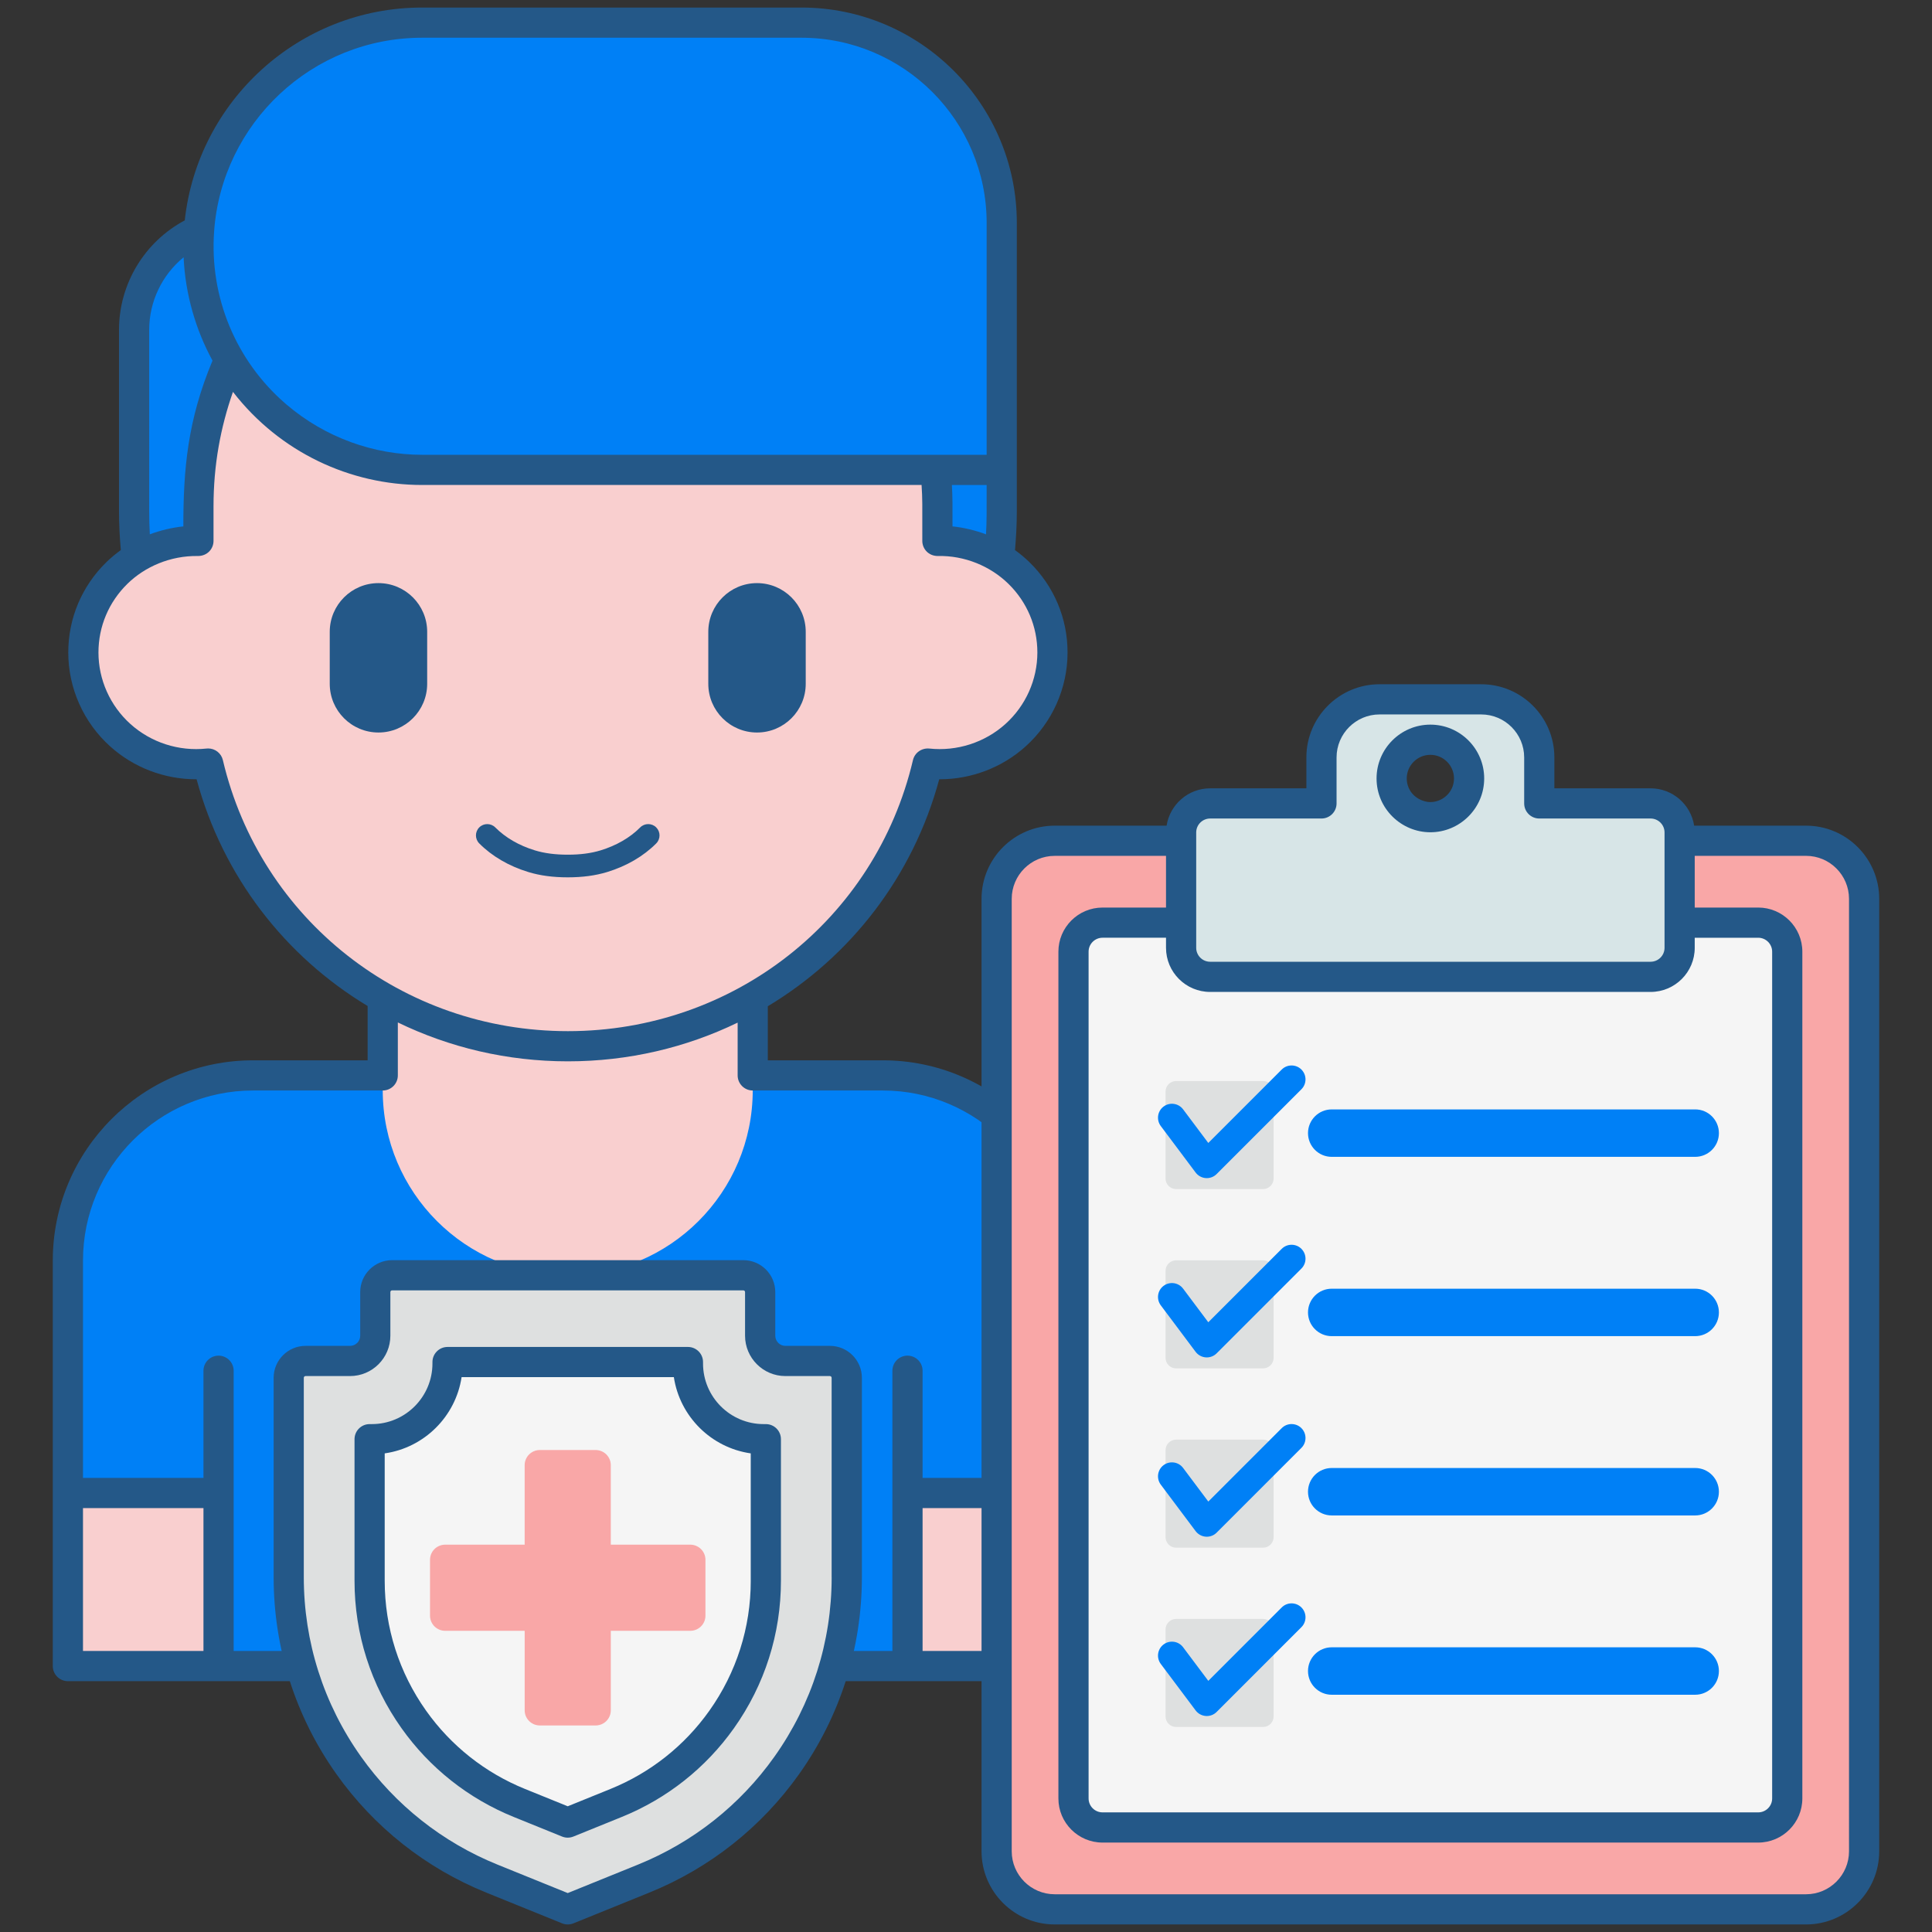 <?xml version="1.0"?>
<svg xmlns="http://www.w3.org/2000/svg" xmlns:xlink="http://www.w3.org/1999/xlink" xmlns:svgjs="http://svgjs.com/svgjs" version="1.1" width="512" height="512" x="0" y="0" viewBox="0 0 256 256" style="enable-background:new 0 0 512 512" xml:space="preserve" class=""><rect x="0" y="0" width="256" height="256" fill="#333333" stroke="none"/><g><g xmlns="http://www.w3.org/2000/svg"><path d="m116.969 142.497h-83.434c-13.553 0-24.539 10.987-24.539 24.539v19.862 10.934h19.964v22.931h91.286v-22.931h21.261v-10.934-19.862c.001-13.552-10.986-24.539-24.538-24.539z" fill="#0080f6" data-original="#4671c6" style="" class=""/><g fill="#f9cfcf"><path d="m8.995 197.832h19.965v22.93h-19.965z" fill="#f9cfcf" data-original="#f9cfcf" style="" class=""/><path d="m120.247 197.832h21.261v22.93h-21.261z" fill="#f9cfcf" data-original="#f9cfcf" style="" class=""/><path d="m50.714 121.149v23.311.003c0 13.539 10.975 24.514 24.514 24.514 13.532 0 24.514-10.967 24.514-24.516 0-4.716 0-18.437 0-23.311h-49.028z" fill="#f9cfcf" data-original="#f9cfcf" style="" class=""/></g><path d="m75.252 125.272c-31.748 0-57.484-25.736-57.484-57.484v-24.077c0-7.98 6.469-14.449 14.449-14.449h100.519v38.526c0 31.747-25.737 57.484-57.484 57.484z" fill="#0080f6" data-original="#4671c6" style="" class=""/><path d="m124.211 71.674v-4.584c0-26.796-21.92-48.518-48.959-48.518-27.04 0-48.959 21.722-48.959 48.518v4.584c-8.501-.172-15.246 6.6-15.246 14.787 0 8.742 7.632 15.656 16.539 14.714 5.053 21.466 24.47 37.459 47.666 37.459 23.198 0 42.614-15.994 47.666-37.459 8.896.941 16.539-5.961 16.539-14.714 0-8.191-6.75-14.96-15.246-14.787z" fill="#f9cfcf" data-original="#f9cfcf" style="" class=""/><path d="m132.736 62.263h-76.812c-16.365 0-29.631-13.266-29.631-29.631-.001-16.366 13.266-29.632 29.631-29.632h50.278c14.654 0 26.534 11.88 26.534 26.534z" fill="#0080f6" data-original="#4671c6" style="" class=""/><path d="m100.308 97.061c-3.565 0-6.455-2.89-6.455-6.455v-6.885c0-3.565 2.89-6.455 6.455-6.455 3.565 0 6.455 2.89 6.455 6.455v6.885c0 3.565-2.89 6.455-6.455 6.455z" fill="#245888" data-original="#3762cc" style="" class=""/><path d="m50.148 97.061c-3.565 0-6.455-2.89-6.455-6.455v-6.885c0-3.565 2.89-6.455 6.455-6.455 3.565 0 6.455 2.89 6.455 6.455v6.885c-.001 3.565-2.891 6.455-6.455 6.455z" fill="#245888" data-original="#3762cc" style="" class=""/><g fill="#3762cc"><path d="m86.956 111.753c.583-.588.58-1.538-.008-2.121-.588-.586-1.538-.578-2.122.008-1.34 1.352-3.158 2.403-5.256 3.042-1.26.383-2.681.569-4.342.569-1.662 0-3.082-.187-4.342-.569-2.099-.639-3.916-1.69-5.256-3.042-.583-.586-1.533-.592-2.121-.009-.588.584-.592 1.533-.009 2.122 1.688 1.702 3.94 3.016 6.513 3.798 1.547.472 3.253.7 5.215.7 1.961 0 3.667-.229 5.215-.7 2.572-.782 4.824-2.096 6.513-3.798z" fill="#245888" data-original="#3762cc" style="" class=""/><path d="m143.508 167.036c0-14.634-11.905-26.539-26.54-26.539h-15.227v-7.166c10.93-6.567 19.223-17.152 22.712-30.072h.054c4.192 0 8.264-1.54 11.39-4.353 3.532-3.179 5.559-7.716 5.559-12.446 0-4.528-1.789-8.775-5.038-11.958-.604-.592-1.251-1.123-1.924-1.612.146-1.712.24-3.424.24-5.102v-5.525-32.729c0-15.733-12.8-28.534-28.534-28.534h-50.276c-16.282 0-29.726 12.368-31.442 28.201-5.331 2.843-8.714 8.414-8.714 14.51v24.077c0 1.678.094 3.389.241 5.101-.673.489-1.32 1.02-1.925 1.612-3.249 3.184-5.038 7.431-5.038 11.959 0 4.73 2.026 9.268 5.56 12.447 3.125 2.813 7.196 4.352 11.389 4.352h.054c3.484 12.902 11.758 23.474 22.665 30.043v7.195h-15.18c-14.634 0-26.539 11.905-26.539 26.539v53.726c0 1.104.896 2 2 2h132.512c1.104 0 2-.896 2-2 .001-10.049.001-43.726.001-53.726zm-17.297-97.285c0-2.788.018-3.744-.081-5.488h4.605c0 3.722.02 4.64-.084 6.539-1.331-.511-3.027-.915-4.44-1.051zm-97.839-39.107v-.001c1.024-14.311 12.986-25.643 27.552-25.643h50.278c13.528 0 24.534 11.006 24.534 24.534v30.729h-6.767-68.045c-6.338 0-12.809-2.245-18.003-6.696-.037-.032-.073-.063-.11-.095-6.53-5.658-10.067-14.06-9.439-22.828zm-8.604 13.067c0-3.778 1.719-7.29 4.559-9.62.001.023.004.045.005.068.233 4.872 1.619 9.585 3.827 13.624-3.301 7.895-3.866 14.368-3.866 21.969-1.48.143-3.161.56-4.441 1.05-.055-1.012-.084-2.019-.084-3.013zm9.764 57.006c-.214-.911-1.027-1.542-1.945-1.542-.07 0-.141.004-.211.011-3.687.393-7.364-.795-10.094-3.252-2.692-2.422-4.236-5.875-4.236-9.474 0-3.444 1.363-6.677 3.837-9.102 2.294-2.248 5.662-3.746 9.369-3.685 1.214-.009 2.041-.943 2.041-2v-4.583c0-5.477.922-10.428 2.576-15.165 6.201 8.012 15.553 12.337 25.055 12.337h66.19c.123 2.006.097 2.171.097 7.411 0 1.061.837 1.998 2.041 2 3.553-.085 6.974 1.339 9.369 3.685 2.475 2.425 3.837 5.657 3.837 9.102 0 3.599-1.543 7.052-4.234 9.473-2.73 2.457-6.412 3.645-10.094 3.253-1.005-.09-1.926.551-2.157 1.531-4.978 21.146-23.778 35.916-45.72 35.916s-40.743-14.77-45.721-35.916zm-2.572 118.045h-15.964v-18.93h15.964zm112.548 0h-17.261v-18.93h17.261zm0-22.931h-17.261v-14.201c0-1.104-.896-2-2-2s-2 .896-2 2v37.132h-87.287c0-20.161 0-27.969 0-37.132 0-1.104-.896-2-2-2s-2 .896-2 2v14.201h-15.964v-28.795c0-12.428 10.111-22.539 22.539-22.539h17.18c1.104 0 2-.896 2-2v-7.018c6.824 3.316 14.485 5.154 22.537 5.154 8.033 0 15.678-1.828 22.49-5.13v6.994c0 1.104.896 2 2 2h17.227c12.428 0 22.54 10.111 22.54 22.539v28.795z" fill="#245888" data-original="#3762cc" style="" class=""/></g><g><path d="m239.309 253h-99.554c-4.25 0-7.696-3.446-7.696-7.696v-126.203c0-4.25 3.446-7.696 7.696-7.696h99.554c4.25 0 7.696 3.446 7.696 7.696v126.203c0 4.25-3.446 7.696-7.696 7.696z" fill="#f9a7a7" data-original="#f9a7a7" style="" class=""/><path d="m142.244 238.301v-112.197c0-2.125 1.723-3.848 3.848-3.848h86.88c2.125 0 3.848 1.723 3.848 3.848v112.196c0 2.125-1.723 3.848-3.848 3.848h-86.88c-2.125.001-3.848-1.722-3.848-3.847z" fill="#f5f5f5" data-original="#e0ebfc" style="" class=""/><path d="m218.712 106.458h-14.751v-6.095c0-4.25-3.446-7.696-7.696-7.696h-13.468c-4.25 0-7.696 3.446-7.696 7.696v6.095h-14.751c-2.125 0-3.848 1.723-3.848 3.848v15.282c0 2.125 1.723 3.848 3.848 3.848h58.361c2.125 0 3.848-1.723 3.848-3.848v-15.282c.001-2.125-1.721-3.848-3.847-3.848zm-34.311-3.309c0-2.834 2.297-5.131 5.131-5.131s5.131 2.297 5.131 5.131c0 1.262-.457 2.415-1.213 3.309-.99 1.171-2.449 1.822-3.918 1.822-1.46 0-2.926-.649-3.918-1.822-.756-.893-1.213-2.047-1.213-3.309z" fill="#d7e5e7" data-original="#a4c9ff" style="" class=""/><g><path d="m224.621 200.804h-48.161c-1.736 0-3.143-1.407-3.143-3.143s1.407-3.143 3.143-3.143h48.161c1.736 0 3.143 1.407 3.143 3.143s-1.407 3.143-3.143 3.143z" fill="#0080f6" data-original="#4671c6" style="" class=""/></g><path d="m167.363 205.075h-11.524c-.771 0-1.397-.625-1.397-1.397v-11.524c0-.771.625-1.397 1.397-1.397h11.524c.771 0 1.397.625 1.397 1.397v11.524c0 .772-.625 1.397-1.397 1.397z" fill="#dee0e0" data-original="#6bdddd" style="" class=""/><g><path d="m159.906 203.623c-.044 0-.087-.002-.131-.005-.534-.038-1.025-.306-1.347-.734l-4.617-6.16c-.611-.816-.446-1.974.37-2.585.816-.612 1.973-.446 2.586.37l3.339 4.455 9.728-9.728c.72-.721 1.891-.721 2.611 0 .721.721.721 1.891 0 2.612l-11.234 11.234c-.347.348-.817.541-1.305.541z" fill="#0080f6" data-original="#4671c6" style="" class=""/></g><g><path d="m224.621 177.046h-48.161c-1.736 0-3.143-1.407-3.143-3.143s1.407-3.143 3.143-3.143h48.161c1.736 0 3.143 1.407 3.143 3.143s-1.407 3.143-3.143 3.143z" fill="#0080f6" data-original="#4671c6" style="" class=""/></g><path d="m167.363 181.317h-11.524c-.771 0-1.397-.625-1.397-1.397v-11.524c0-.771.625-1.397 1.397-1.397h11.524c.771 0 1.397.625 1.397 1.397v11.524c0 .772-.625 1.397-1.397 1.397z" fill="#dee0e0" data-original="#6bdddd" style="" class=""/><g><path d="m159.906 179.865c-.044 0-.087-.002-.131-.005-.534-.038-1.025-.306-1.347-.734l-4.617-6.16c-.611-.816-.446-1.974.37-2.585.816-.612 1.973-.446 2.586.37l3.339 4.455 9.728-9.728c.72-.721 1.891-.721 2.611 0 .721.721.721 1.891 0 2.612l-11.234 11.234c-.347.348-.817.541-1.305.541z" fill="#0080f6" data-original="#4671c6" style="" class=""/></g><g><path d="m224.621 153.288h-48.161c-1.736 0-3.143-1.407-3.143-3.143s1.407-3.143 3.143-3.143h48.161c1.736 0 3.143 1.407 3.143 3.143s-1.407 3.143-3.143 3.143z" fill="#0080f6" data-original="#4671c6" style="" class=""/></g><path d="m167.363 157.559h-11.524c-.771 0-1.397-.625-1.397-1.397v-11.524c0-.771.625-1.397 1.397-1.397h11.524c.771 0 1.397.625 1.397 1.397v11.524c0 .772-.625 1.397-1.397 1.397z" fill="#dee0e0" data-original="#6bdddd" style="" class=""/><g><path d="m159.906 156.107c-.044 0-.087-.002-.131-.005-.534-.038-1.025-.306-1.347-.734l-4.617-6.16c-.611-.816-.446-1.974.37-2.585.816-.612 1.973-.446 2.586.37l3.339 4.455 9.728-9.728c.72-.721 1.891-.721 2.611 0 .721.721.721 1.891 0 2.612l-11.234 11.234c-.347.348-.817.541-1.305.541z" fill="#0080f6" data-original="#4671c6" style="" class=""/></g><g><path d="m224.621 224.562h-48.161c-1.736 0-3.143-1.407-3.143-3.143s1.407-3.143 3.143-3.143h48.161c1.736 0 3.143 1.407 3.143 3.143s-1.407 3.143-3.143 3.143z" fill="#0080f6" data-original="#4671c6" style="" class=""/></g><path d="m167.363 228.833h-11.524c-.771 0-1.397-.625-1.397-1.397v-11.524c0-.771.625-1.397 1.397-1.397h11.524c.771 0 1.397.625 1.397 1.397v11.524c0 .772-.625 1.397-1.397 1.397z" fill="#dee0e0" data-original="#6bdddd" style="" class=""/><g><path d="m159.906 227.381c-.044 0-.087-.002-.131-.005-.534-.038-1.025-.306-1.347-.734l-4.617-6.16c-.611-.816-.446-1.974.37-2.585.816-.612 1.973-.446 2.586.37l3.339 4.455 9.728-9.728c.72-.721 1.891-.721 2.611 0 .721.721.721 1.891 0 2.612l-11.234 11.234c-.347.348-.817.541-1.305.541z" fill="#0080f6" data-original="#4671c6" style="" class=""/></g></g><g fill="#3762cc"><path d="m189.531 110.28c3.893 0 7.131-3.166 7.131-7.131 0-3.932-3.199-7.131-7.131-7.131s-7.13 3.199-7.13 7.131c0 3.999 3.279 7.131 7.13 7.131zm0-10.261c1.727 0 3.131 1.404 3.131 3.131 0 1.951-1.738 3.304-3.456 3.112-1.784-.275-2.805-1.638-2.805-3.112 0-1.727 1.405-3.131 3.13-3.131z" fill="#245888" data-original="#3762cc" style="" class=""/><path d="m239.309 109.405h-14.825c-.436-2.797-2.854-4.947-5.772-4.947h-12.75v-4.095c0-5.347-4.35-9.696-9.696-9.696h-13.468c-5.347 0-9.696 4.35-9.696 9.696v4.095h-12.75c-2.917 0-5.336 2.15-5.772 4.947h-14.825c-5.347 0-9.696 4.35-9.696 9.696v126.202c0 5.347 4.35 9.696 9.696 9.696h99.554c5.347 0 9.696-4.35 9.696-9.696v-126.201c0-5.347-4.35-9.697-9.696-9.697zm-80.806.902c0-1.02.829-1.849 1.849-1.849h14.75c1.104 0 2-.896 2-2v-6.095c0-3.141 2.556-5.696 5.696-5.696h13.468c3.141 0 5.696 2.556 5.696 5.696v6.095c0 1.104.896 2 2 2h14.75c1.02 0 1.849.829 1.849 1.849v15.282c0 1.019-.829 1.848-1.849 1.848h-58.36c-1.02 0-1.849-.829-1.849-1.848 0-3.051 0-12.212 0-15.282zm1.849 21.13h58.36c3.225 0 5.849-2.623 5.849-5.848v-1.333h8.411c1.019 0 1.848.829 1.848 1.849v112.196c0 1.019-.829 1.848-1.848 1.848h-86.88c-1.019 0-1.848-.829-1.848-1.848v-112.197c0-1.02.829-1.849 1.848-1.849h8.411v1.333c0 3.225 2.624 5.849 5.849 5.849zm84.653 113.867c0 3.141-2.556 5.696-5.696 5.696h-99.554c-3.141 0-5.696-2.556-5.696-5.696v-126.202c0-3.141 2.556-5.696 5.696-5.696h14.748v6.851h-8.411c-3.225 0-5.848 2.624-5.848 5.849v112.196c0 3.225 2.623 5.848 5.848 5.848h86.88c3.225 0 5.848-2.623 5.848-5.848v-112.198c0-3.225-2.623-5.849-5.848-5.849h-8.411v-6.851h14.748c3.141 0 5.696 2.556 5.696 5.696z" fill="#245888" data-original="#3762cc" style="" class=""/></g><path d="m104.072 180.335c-1.847 0-3.344-1.497-3.344-3.344v-5.785c0-1.231-.998-2.229-2.229-2.229h-46.54c-1.231 0-2.229.998-2.229 2.229v5.785c0 1.847-1.497 3.344-3.344 3.344h-5.899c-1.231 0-2.229.998-2.229 2.229v26.418c0 8.934 2.777 17.648 7.946 24.935 4.759 6.709 11.339 11.915 18.962 15.004l10.062 4.079 10.064-4.078c7.623-3.089 14.203-8.296 18.962-15.004 5.17-7.287 7.946-16 7.946-24.935v-26.418c0-1.231-.998-2.229-2.229-2.229h-5.899z" fill="#dee0e0" data-original="#6bdddd" style="" class=""/><path d="m68.808 238.897c-5.628-2.281-10.461-6.105-13.976-11.059-3.831-5.4-5.856-11.755-5.856-18.378v-18.76h.292c5.532 0 10.033-4.501 10.033-10.033v-.19h31.854v.19c0 5.532 4.5 10.033 10.033 10.033h.292v18.76c0 6.622-2.025 12.977-5.856 18.378-3.514 4.954-8.347 8.778-13.976 11.059l-6.419 2.601z" fill="#f5f5f5" data-original="#e0ebfc" style="" class=""/><path d="m91.468 204.677h-10.534v-10.534c0-1.108-.898-2.007-2.007-2.007h-7.399c-1.108 0-2.007.898-2.007 2.007v10.534h-10.533c-1.108 0-2.007.898-2.007 2.007v7.399c0 1.108.898 2.007 2.007 2.007h10.534v10.534c0 1.108.898 2.007 2.007 2.007h7.399c1.108 0 2.007-.898 2.007-2.007v-10.534h10.534c1.108 0 2.007-.898 2.007-2.007v-7.399c-.001-1.108-.9-2.007-2.008-2.007z" fill="#f9a7a7" data-original="#f9a7a7" style="" class=""/><g fill="#3762cc"><path d="m109.971 178.335h-5.899c-.741 0-1.344-.603-1.344-1.344v-5.785c0-2.332-1.897-4.229-4.229-4.229h-46.541c-2.332 0-4.229 1.897-4.229 4.229v5.785c0 .741-.603 1.344-1.344 1.344h-5.898c-2.332 0-4.229 1.897-4.229 4.229v26.418c0 9.402 2.875 18.425 8.315 26.092 4.989 7.032 11.85 12.462 19.843 15.701l10.063 4.078c.241.098.496.146.751.146s.51-.049.751-.146l10.064-4.078c7.992-3.239 14.853-8.669 19.842-15.701 5.44-7.668 8.315-16.69 8.315-26.092v-26.418c-.002-2.332-1.899-4.229-4.231-4.229zm.229 30.647c0 8.567-2.621 16.79-7.578 23.777-4.546 6.409-10.799 11.356-18.082 14.309l-9.313 3.773-9.312-3.773c-7.284-2.952-13.536-7.899-18.083-14.309-4.958-6.987-7.578-15.209-7.578-23.777v-26.418c0-.127.103-.229.229-.229h5.898c2.947 0 5.344-2.397 5.344-5.344v-5.785c0-.127.103-.229.229-.229h46.541c.126 0 .229.103.229.229v5.785c0 2.946 2.397 5.344 5.344 5.344h5.899c.126 0 .229.103.229.229v26.418z" fill="#245888" data-original="#3762cc" style="" class=""/><path d="m101.48 188.701h-.292c-4.429 0-8.033-3.604-8.033-8.033v-.19c0-1.104-.896-2-2-2h-31.854c-1.104 0-2 .896-2 2v.19c0 4.43-3.604 8.033-8.033 8.033h-.292c-1.104 0-2 .896-2 2v18.76c0 7.039 2.153 13.794 6.225 19.534 3.735 5.266 8.872 9.331 14.855 11.756l6.42 2.602c.241.098.496.146.751.146s.51-.049.751-.146l6.418-2.602c5.984-2.425 11.121-6.49 14.857-11.756 4.072-5.741 6.225-12.496 6.225-19.534v-18.76c.002-1.104-.894-2-1.998-2zm-2 20.76c0 6.204-1.897 12.159-5.488 17.22-3.293 4.642-7.822 8.226-13.097 10.363l-5.667 2.297-5.669-2.297c-5.275-2.138-9.803-5.722-13.096-10.363-3.59-5.06-5.488-11.015-5.488-17.22v-16.881c5.237-.747 9.398-4.879 10.189-10.103h28.125c.791 5.224 4.952 9.355 10.189 10.103v16.881z" fill="#245888" data-original="#3762cc" style="" class=""/></g></g></g></svg>
